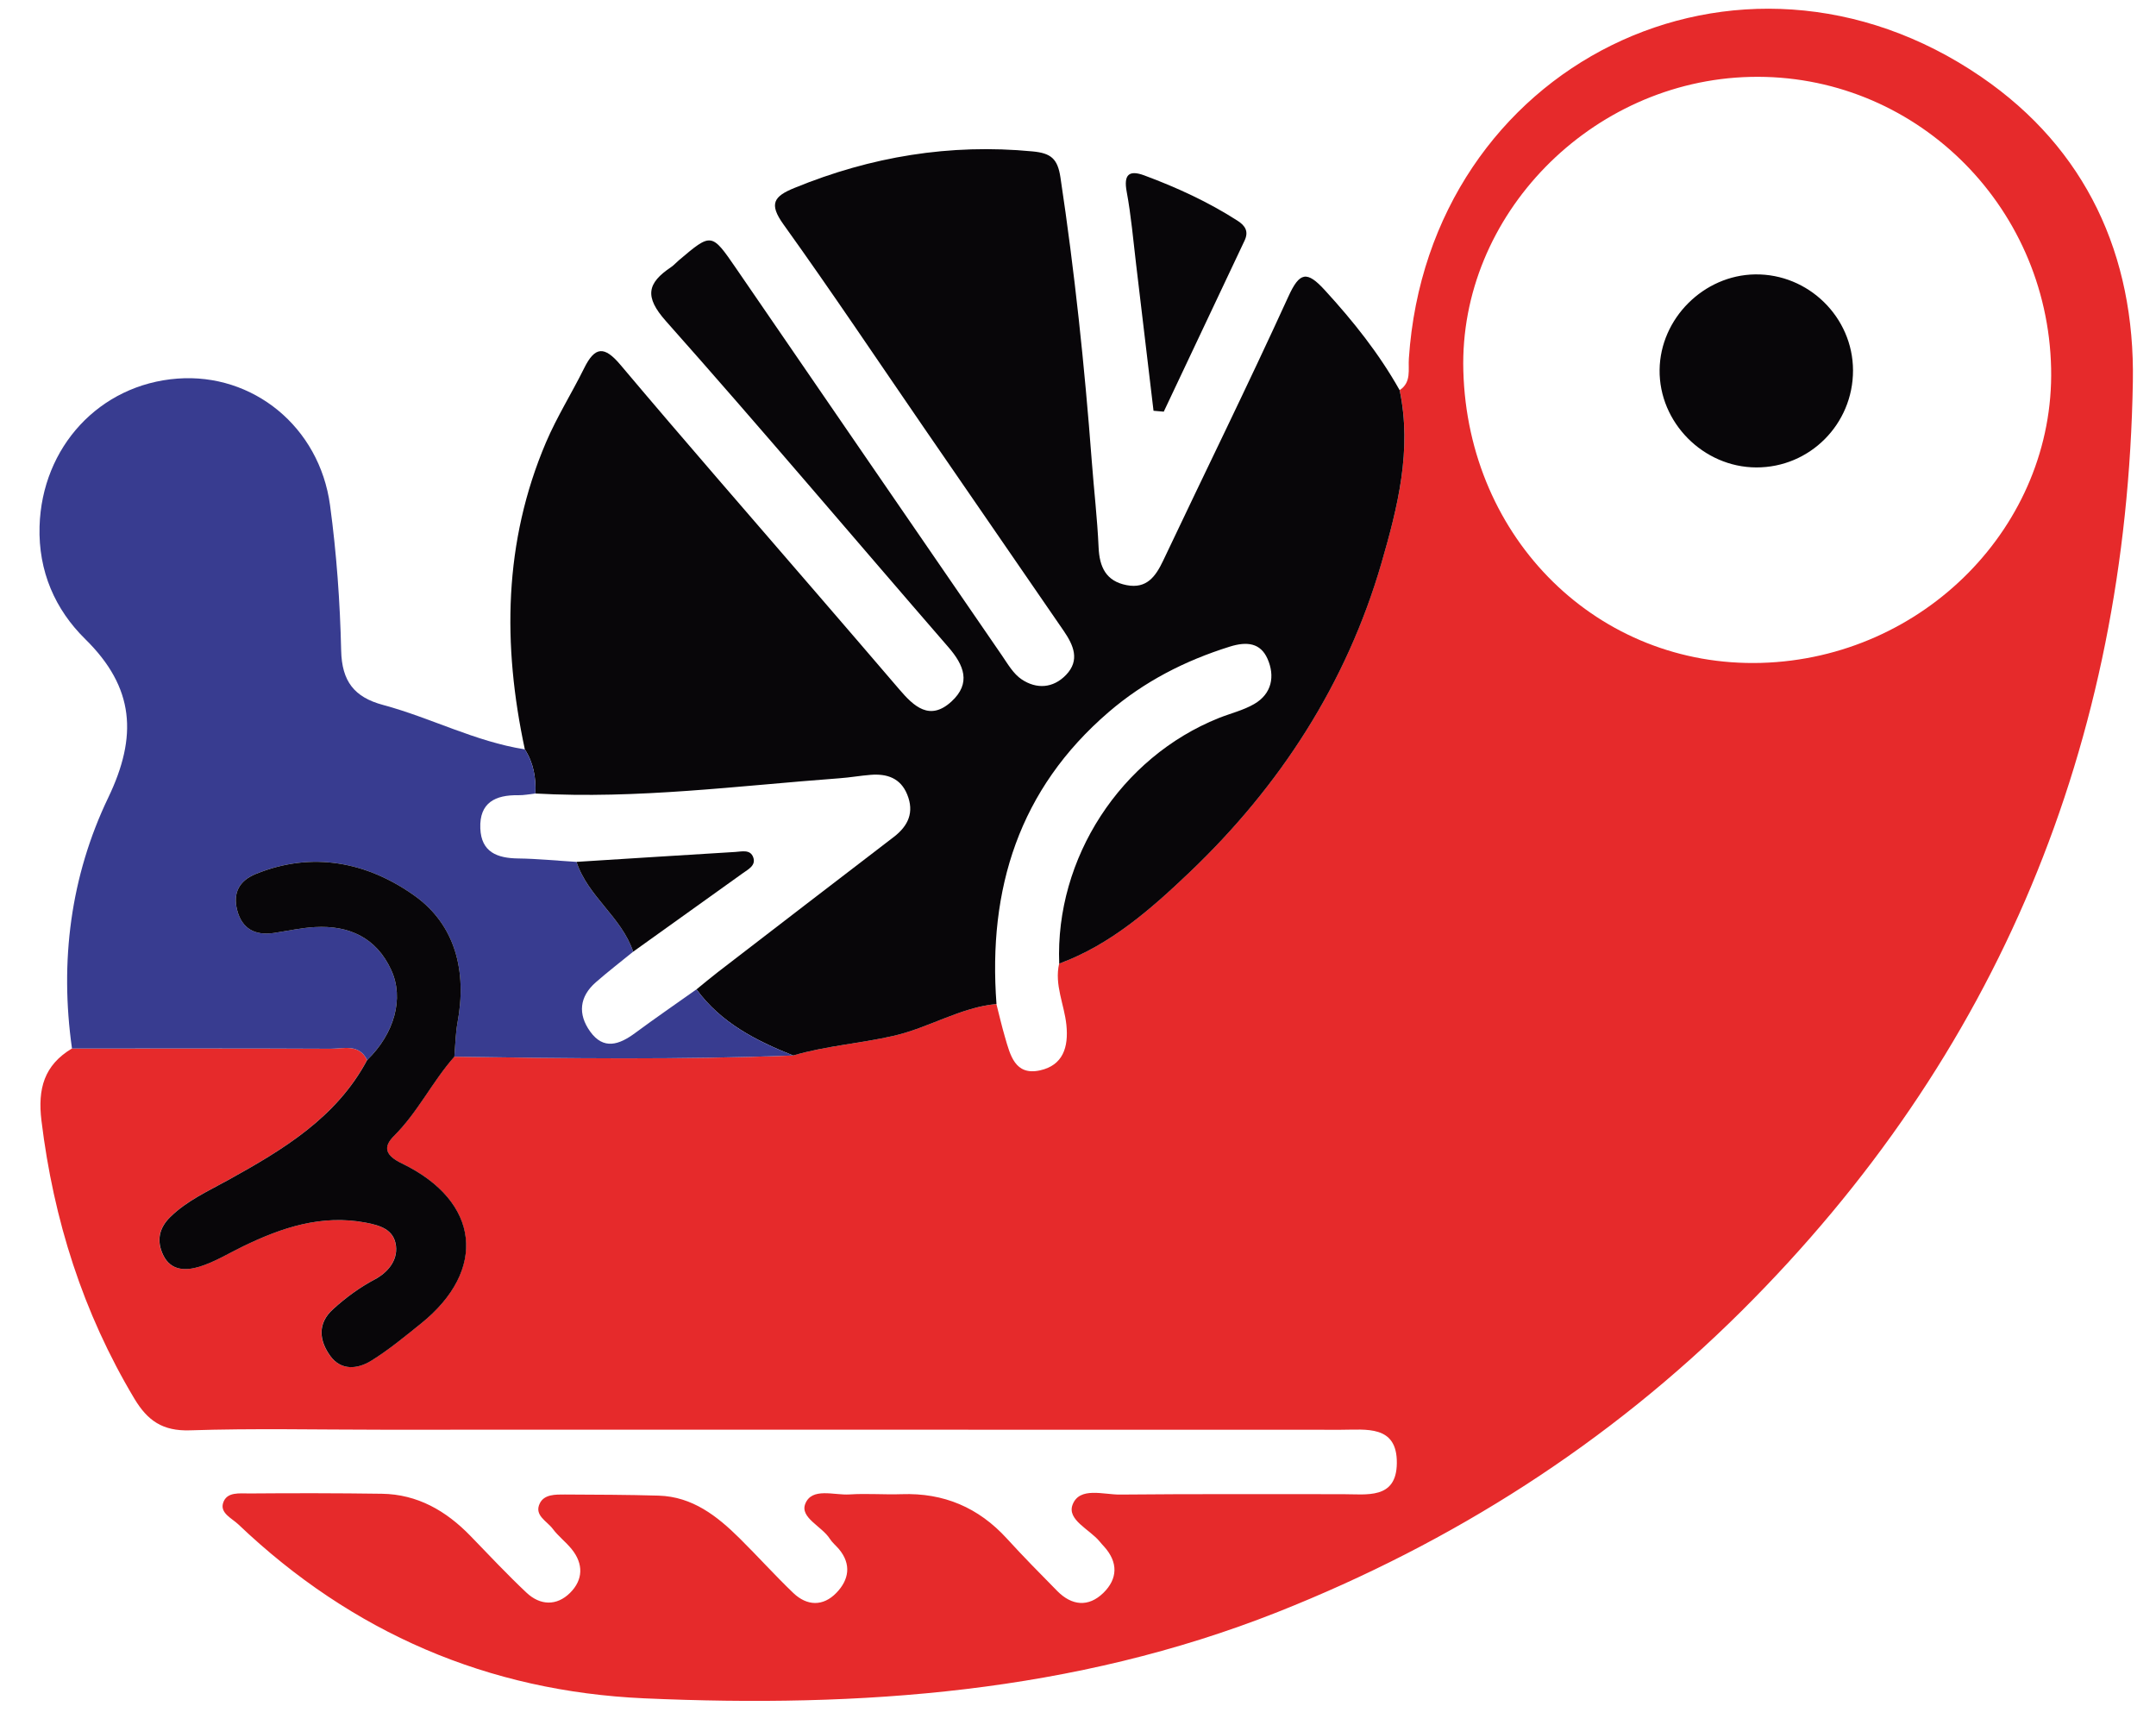 <?xml version="1.0" encoding="utf-8"?>
<!-- Generator: Adobe Illustrator 16.0.0, SVG Export Plug-In . SVG Version: 6.00 Build 0)  -->
<!DOCTYPE svg PUBLIC "-//W3C//DTD SVG 1.1//EN" "http://www.w3.org/Graphics/SVG/1.1/DTD/svg11.dtd">
<svg version="1.1" id="Capa_1" xmlns="http://www.w3.org/2000/svg" xmlns:xlink="http://www.w3.org/1999/xlink" x="0px" y="0px"
	 width="154.964px" height="123.958px" viewBox="0 0 154.964 123.958" enable-background="new 0 0 154.964 123.958"
	 xml:space="preserve">
<g>
	<path fill-rule="evenodd" clip-rule="evenodd" fill="#E62A2B" d="M100.601,28.038c0.862-0.569,0.604-1.477,0.662-2.275
		c1.419-21.107,23.722-32.18,41.157-20.226c7.513,5.151,11.038,12.802,10.881,21.89c-0.445,25.998-9.669,48.439-28.13,66.795
		c-9.539,9.485-20.735,16.633-33.324,21.625c-14.702,5.822-30.003,6.897-45.534,6.208c-11.234-0.501-21.006-4.715-29.178-12.498
		c-0.462-0.438-1.314-0.805-1.105-1.522c0.25-0.857,1.215-0.696,1.914-0.704c3.166-0.026,6.331-0.024,9.5,0.021
		c2.562,0.038,4.617,1.224,6.364,3.024c1.332,1.374,2.64,2.773,4.034,4.084c0.979,0.924,2.167,0.972,3.132,0.015
		c0.942-0.934,0.979-2.082,0.113-3.146c-0.416-0.516-0.965-0.927-1.358-1.457c-0.413-0.558-1.365-0.968-0.925-1.84
		c0.322-0.646,1.125-0.627,1.791-0.626c2.253,0.012,4.503,0.015,6.75,0.081c2.423,0.074,4.194,1.462,5.818,3.069
		c1.301,1.288,2.53,2.656,3.851,3.922c0.989,0.949,2.15,0.984,3.105-0.008c0.893-0.921,1.102-2.04,0.18-3.142
		c-0.217-0.255-0.483-0.469-0.659-0.747c-0.569-0.895-2.161-1.514-1.758-2.511c0.479-1.197,2.074-0.595,3.186-0.67
		c1.245-0.081,2.5,0.026,3.747-0.018c3.02-0.104,5.516,0.957,7.553,3.187c1.175,1.289,2.399,2.529,3.624,3.772
		c1.045,1.059,2.241,1.177,3.309,0.141c1.039-1.012,1.079-2.199,0.063-3.328c-0.113-0.123-0.226-0.247-0.33-0.376
		c-0.719-0.873-2.365-1.555-1.937-2.65c0.506-1.299,2.218-0.705,3.405-0.718c5.336-0.052,10.668-0.023,16-0.028
		c1.728-0.003,3.871,0.396,3.897-2.227c0.033-2.769-2.22-2.399-4.01-2.402c-22.997-0.009-45.998-0.004-68.998-0.004
		c-4.583,0-9.17-0.105-13.747,0.045c-1.954,0.06-3.037-0.692-3.99-2.285c-3.695-6.18-5.805-12.845-6.674-19.975
		c-0.278-2.286,0.192-3.986,2.191-5.181c6.196,0,12.393-0.014,18.587,0.018c0.928,0.003,2.044-0.388,2.626,0.811
		c-2.217,4.156-6.055,6.446-9.976,8.616c-1.455,0.806-2.972,1.482-4.184,2.672c-0.807,0.794-0.988,1.714-0.5,2.729
		c0.559,1.16,1.655,1.124,2.6,0.836c1.085-0.331,2.087-0.954,3.122-1.456c2.79-1.354,5.645-2.312,8.82-1.716
		c1.039,0.198,2.044,0.487,2.188,1.671c0.133,1.104-0.656,1.951-1.508,2.405c-1.115,0.592-2.093,1.315-3.012,2.146
		c-1.149,1.04-0.995,2.267-0.197,3.368c0.776,1.062,1.958,0.942,2.922,0.349c1.258-0.774,2.41-1.733,3.568-2.661
		c4.819-3.859,4.273-8.808-1.338-11.525c-1.179-0.565-1.401-1.155-0.58-1.978c1.718-1.706,2.756-3.905,4.341-5.697
		c8.118,0.126,16.233,0.223,24.348-0.084c2.35-0.691,4.809-0.863,7.203-1.408c2.555-0.58,4.796-2.04,7.416-2.298
		c0.203,0.795,0.386,1.592,0.616,2.378c0.376,1.286,0.715,2.793,2.52,2.395c1.641-0.362,2.063-1.649,1.895-3.269
		c-0.15-1.472-0.873-2.876-0.52-4.402c3.704-1.361,6.623-3.946,9.383-6.575c6.478-6.176,11.257-13.539,13.771-22.187
		C100.455,36.466,101.506,32.33,100.601,28.038z M105.178,26.64c0.325,12.121,9.715,21.332,21.409,21
		c11.686-0.331,21.079-9.875,20.839-21.166c-0.253-11.845-9.932-21.225-21.615-20.948C114.344,5.799,104.875,15.484,105.178,26.64z"
		/>
	<path fill-rule="evenodd" clip-rule="evenodd" fill="#080609" d="M71.623,72.151c-2.62,0.258-4.86,1.718-7.416,2.298
		c-2.394,0.545-4.854,0.717-7.197,1.406c-2.668-1.06-5.191-2.345-6.949-4.752c0.516-0.419,1.025-0.845,1.548-1.25
		c4.21-3.239,8.42-6.479,12.642-9.71c1.038-0.8,1.474-1.776,0.955-3.046c-0.482-1.188-1.461-1.504-2.633-1.411
		c-0.742,0.058-1.484,0.192-2.227,0.245c-7.279,0.538-14.539,1.507-21.868,1.096c0.057-1.131-0.13-2.205-0.755-3.174
		c-1.608-7.503-1.532-14.896,1.521-22.062c0.781-1.832,1.854-3.536,2.739-5.324c0.775-1.571,1.451-1.628,2.62-0.237
		c4.616,5.479,9.33,10.876,14.006,16.304c2.014,2.335,4.027,4.668,6.031,7.012c1.048,1.228,2.194,2.3,3.754,0.864
		c1.419-1.309,0.903-2.602-0.239-3.913c-6.77-7.804-13.434-15.703-20.294-23.423c-1.561-1.756-1.341-2.727,0.37-3.874
		c0.203-0.136,0.369-0.332,0.562-0.494c2.35-1.991,2.35-1.99,4.124,0.594c6.361,9.271,12.725,18.542,19.099,27.808
		c0.419,0.613,0.823,1.321,1.414,1.715c1.073,0.718,2.261,0.646,3.189-0.315c1.022-1.059,0.539-2.142-0.162-3.165
		c-3.356-4.873-6.708-9.744-10.06-14.618s-6.637-9.793-10.085-14.598c-1.068-1.489-0.692-2.018,0.795-2.623
		c5.498-2.251,11.17-3.191,17.108-2.623c1.326,0.125,1.802,0.523,2.005,1.869c1.018,6.758,1.734,13.544,2.249,20.358
		c0.156,2.075,0.4,4.147,0.493,6.226c0.06,1.421,0.536,2.437,2.02,2.72c1.433,0.275,2.078-0.617,2.623-1.768
		c2.993-6.323,6.088-12.596,8.99-18.958c0.812-1.787,1.336-1.886,2.626-0.476c2.037,2.223,3.899,4.555,5.377,7.187
		c0.908,4.292-0.144,8.428-1.312,12.453c-2.514,8.647-7.293,16.011-13.771,22.187c-2.76,2.629-5.679,5.214-9.383,6.574
		c-0.296-7.571,4.413-14.822,11.466-17.648c0.846-0.337,1.762-0.555,2.541-1.005c1.287-0.74,1.511-2.019,0.965-3.253
		c-0.502-1.136-1.468-1.266-2.72-0.873c-3.218,1.008-6.142,2.504-8.696,4.7C73.238,56.715,71.003,63.888,71.623,72.151z"/>
	<path fill-rule="evenodd" clip-rule="evenodd" fill="#383C90" d="M37.722,53.854c0.625,0.969,0.812,2.043,0.755,3.174
		c-0.406,0.044-0.815,0.129-1.222,0.122c-1.644-0.029-2.806,0.525-2.732,2.382c0.066,1.708,1.211,2.145,2.722,2.163
		c1.398,0.019,2.793,0.162,4.19,0.246c0.815,2.492,3.246,3.97,4.074,6.454c-0.895,0.73-1.813,1.435-2.679,2.194
		c-1.191,1.037-1.308,2.292-0.416,3.539c0.969,1.354,2.097,0.952,3.229,0.117c1.451-1.073,2.942-2.098,4.417-3.143
		c1.758,2.408,4.281,3.693,6.949,4.753c-8.121,0.309-16.236,0.212-24.354,0.087c0.073-0.823,0.083-1.656,0.229-2.462
		c0.682-3.651-0.137-7.021-3.129-9.137c-3.362-2.377-7.289-3.197-11.374-1.534c-1.191,0.486-1.651,1.364-1.338,2.591
		c0.346,1.36,1.298,1.85,2.646,1.649c0.985-0.147,1.964-0.369,2.953-0.423c2.456-0.135,4.41,0.764,5.475,3.084
		c0.942,2.043,0.22,4.585-1.73,6.472c-0.583-1.198-1.698-0.808-2.626-0.811c-6.194-0.031-12.392-0.018-18.587-0.018
		C4.286,69.089,5.07,62.972,7.783,57.317c2.11-4.395,1.897-7.896-1.656-11.387c-2.159-2.122-3.379-4.867-3.284-8.099
		c0.167-5.698,4.3-10.202,9.915-10.623c5.416-0.403,10.198,3.453,10.964,9.102c0.469,3.455,0.719,6.956,0.799,10.442
		c0.05,2.213,0.939,3.354,3.012,3.911C30.971,51.587,34.167,53.299,37.722,53.854z"/>
	<path fill-rule="evenodd" clip-rule="evenodd" fill="#080609" d="M82.91,29.521c-0.419-3.518-0.832-7.039-1.255-10.557
		c-0.207-1.729-0.354-3.471-0.673-5.182c-0.232-1.235,0.167-1.581,1.262-1.177c2.334,0.866,4.591,1.902,6.694,3.251
		c0.573,0.365,0.826,0.78,0.514,1.44c-1.938,4.096-3.872,8.193-5.806,12.289C83.399,29.562,83.154,29.544,82.91,29.521z"/>
	<path fill-rule="evenodd" clip-rule="evenodd" fill="#080609" d="M26.389,76.183c1.95-1.887,2.673-4.429,1.73-6.472
		c-1.065-2.32-3.019-3.219-5.475-3.084c-0.989,0.054-1.968,0.275-2.953,0.423c-1.348,0.2-2.3-0.289-2.646-1.649
		c-0.313-1.227,0.146-2.104,1.338-2.591c4.084-1.663,8.012-0.843,11.374,1.534c2.992,2.115,3.811,5.485,3.129,9.137
		c-0.146,0.806-0.157,1.639-0.229,2.462c-1.585,1.791-2.623,3.99-4.341,5.696c-0.822,0.822-0.599,1.412,0.58,1.978
		c5.611,2.718,6.157,7.666,1.338,11.525c-1.159,0.928-2.31,1.887-3.568,2.661c-0.965,0.594-2.146,0.714-2.922-0.349
		c-0.798-1.102-0.952-2.328,0.197-3.368c0.918-0.831,1.897-1.555,3.012-2.146c0.853-0.454,1.641-1.302,1.508-2.405
		c-0.144-1.184-1.149-1.473-2.188-1.671c-3.175-0.597-6.031,0.361-8.82,1.716c-1.035,0.502-2.037,1.125-3.122,1.456
		c-0.945,0.288-2.041,0.324-2.6-0.836c-0.488-1.015-0.307-1.935,0.5-2.729c1.212-1.189,2.729-1.866,4.184-2.672
		C20.333,82.629,24.171,80.339,26.389,76.183z"/>
	<path fill-rule="evenodd" clip-rule="evenodd" fill="#080609" d="M41.437,61.94c3.805-0.237,7.603-0.484,11.403-0.712
		c0.473-0.026,1.092-0.208,1.301,0.39c0.204,0.579-0.349,0.849-0.748,1.135c-2.626,1.882-5.252,3.762-7.883,5.642
		C44.682,65.91,42.252,64.433,41.437,61.94z"/>
	<path fill-rule="evenodd" clip-rule="evenodd" fill="#080609" d="M133.187,26.617c0.007,3.864-3.106,6.989-6.956,6.976
		c-3.808-0.014-6.994-3.231-6.946-7.019c0.046-3.682,3.165-6.801,6.863-6.854C129.983,19.665,133.179,22.799,133.187,26.617z"/>
</g>
</svg>
